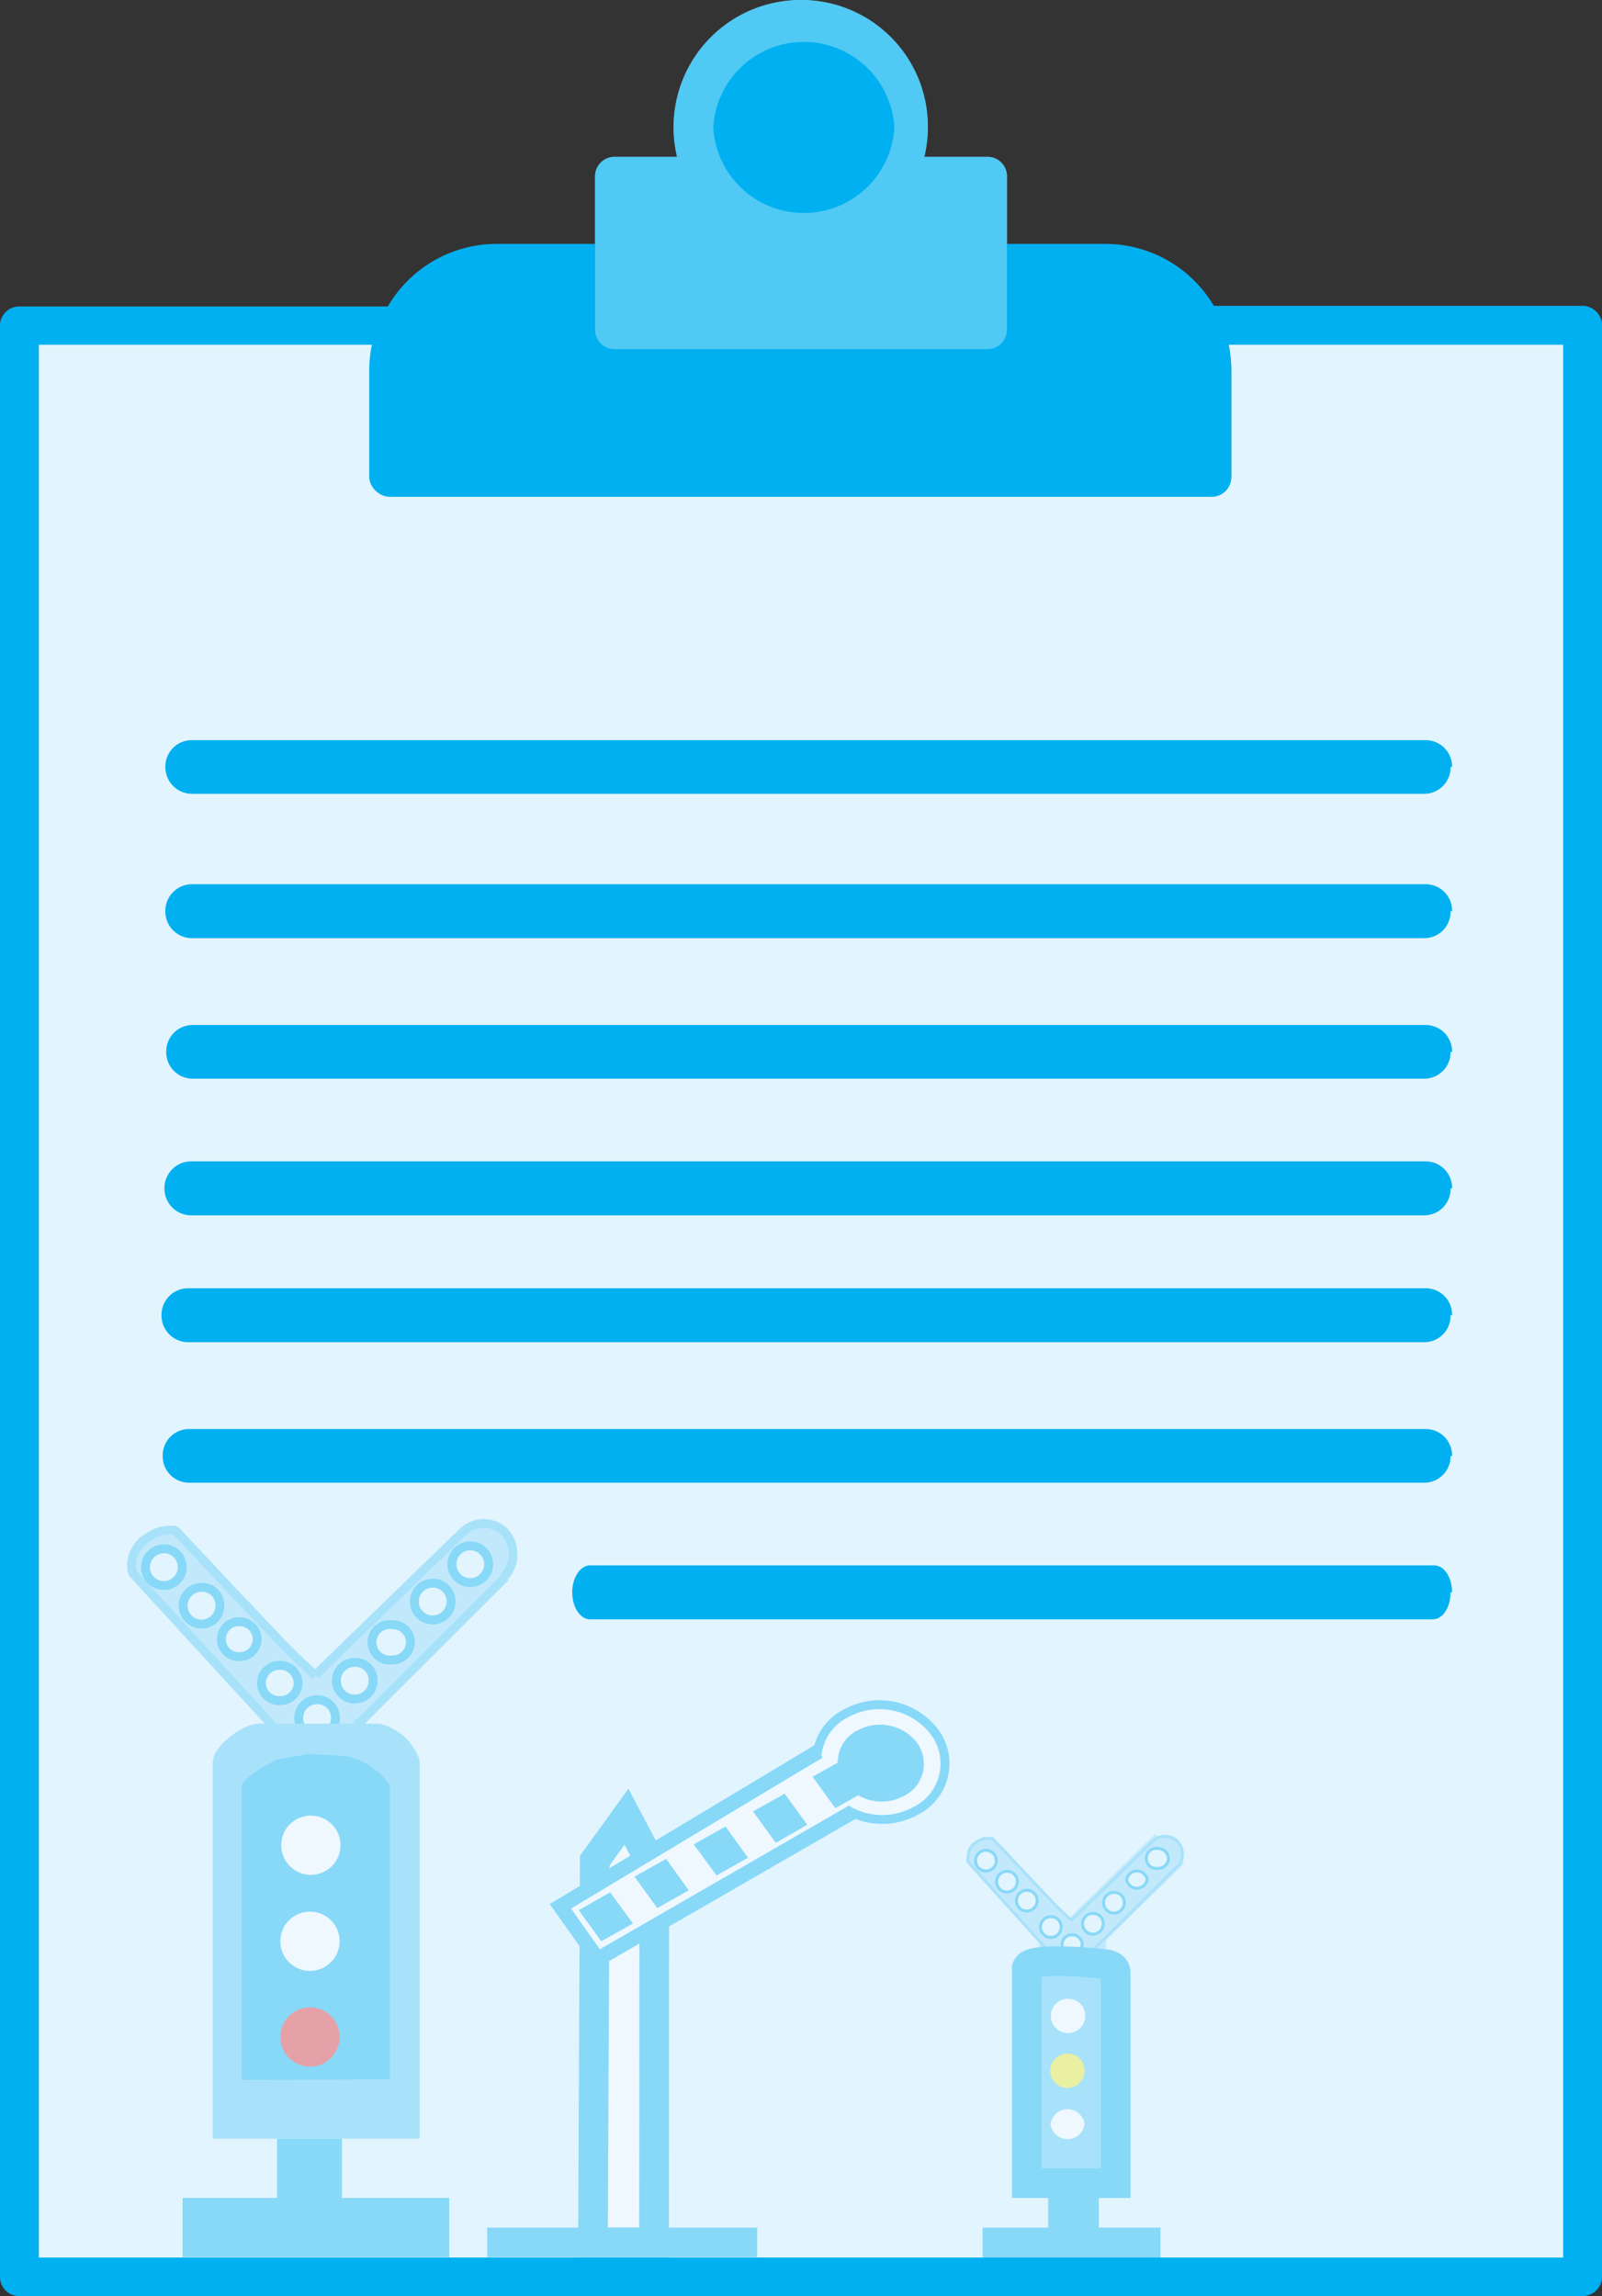<svg xmlns="http://www.w3.org/2000/svg" viewBox="0 0 54.06 77.46"><rect x="0" y="0" width="54.06" height="77.46" fill="#333333" stroke="none"/><defs><style>.cls-1{fill:none;}.cls-2{fill:#e6e6e6;}.cls-3{fill:#595a5c;}.cls-4{fill:#808184;}.cls-5{fill:#929497;}.cls-11,.cls-12,.cls-13,.cls-6{fill:#fff;}.cls-19,.cls-23,.cls-7{fill:#e2f4fd;}.cls-14,.cls-15,.cls-8{fill:#00b0f0;}.cls-20,.cls-24,.cls-9{fill:#50c9f5;}.cls-10{opacity:0.4;}.cls-11,.cls-12,.cls-13,.cls-14,.cls-19,.cls-23,.cls-24{stroke:#00b0f0;}.cls-11,.cls-12,.cls-13,.cls-14,.cls-15,.cls-16,.cls-17,.cls-18,.cls-19,.cls-20,.cls-22,.cls-23,.cls-24{stroke-miterlimit:10;}.cls-12,.cls-16,.cls-18,.cls-19{stroke-width:0.3px;}.cls-13{stroke-width:0.5px;}.cls-15{stroke:#00b5f1;}.cls-16,.cls-17,.cls-18,.cls-22{fill:#92d9f8;}.cls-16,.cls-17{stroke:#92d9f8;}.cls-18,.cls-20,.cls-22{stroke:#50c9f5;}.cls-21{fill:#eb2627;}.cls-22,.cls-23{stroke-width:0.1px;}.cls-25{fill:#f6eb16;}</style></defs><title>Asset 3</title><g id="Layer_2" data-name="Layer 2"><g id="Layer_1_copy_3" data-name="Layer 1 copy 3"><g id="_08" data-name="08"><path class="cls-1" d="M37.32,9.57H16.74a2.93,2.93,0,0,0-2.61,1.64H39.92A2.92,2.92,0,0,0,37.32,9.57Z"/><path class="cls-2" d="M41.34,11.21a4.15,4.15,0,0,1,.21,1.29v3.57a.66.66,0,0,1-.66.65H13.16a.65.65,0,0,1-.65-.65V12.5a4.15,4.15,0,0,1,.2-1.29H1V76.69H53V11.21Z"/><path class="cls-3" d="M0,37.2V11a.65.65,0,0,1,.66-.66H13.45a.65.65,0,0,1,.55.31.63.63,0,0,1,0,.62,3.07,3.07,0,0,0-.27,1.24v2.92H40.18V12.49a3,3,0,0,0-.27-1.24.6.6,0,0,1,0-.62.65.65,0,0,1,.55-.31H53.4a.66.66,0,0,1,.66.66V76.81a.66.66,0,0,1-.66.65H.66A.65.65,0,0,1,0,76.81V52.87m1.31.29v23H52.75V11.63H41.4a4.12,4.12,0,0,1,.1.86v3.58a.66.66,0,0,1-.66.65H13.12a.65.65,0,0,1-.66-.65V12.49a4.12,4.12,0,0,1,.09-.86H1.31V36.87"/><path class="cls-3" d="M37.32,8.23H16.74a4.25,4.25,0,0,0-4.23,4.27v3.6a.65.65,0,0,0,.65.66H40.89a.66.66,0,0,0,.66-.66V12.5A4.25,4.25,0,0,0,37.32,8.23Z"/><path class="cls-4" d="M33.32,5.29H30.21a.68.68,0,0,0-.58.33,3,3,0,0,1-5.21,0,.65.65,0,0,0-.57-.33H20.74a.66.66,0,0,0-.66.66v5.17a.66.66,0,0,0,.66.66H33.32a.66.66,0,0,0,.66-.66V6A.66.66,0,0,0,33.32,5.29Z"/><path class="cls-5" d="M31.31,4.27A4.29,4.29,0,1,1,27,0,4.27,4.27,0,0,1,31.31,4.27Z"/><path class="cls-6" d="M30.18,4.3a3.06,3.06,0,0,1-6.11,0,3.06,3.06,0,0,1,6.11,0Z"/><path class="cls-3" d="M37.28,44.37c0-.5-.27-.91-.6-.91H8.24c-.34,0-.61.41-.61.91h0c0,.51.27.91.61.91H36.68c.33,0,.6-.4.6-.91Z"/><path class="cls-3" d="M37.28,49.12c0-.5-.27-.91-.6-.91H8.24c-.34,0-.61.41-.61.91h0c0,.5.27.9.61.9H36.68c.33,0,.6-.4.6-.9Z"/><path class="cls-3" d="M37.28,53.72c0-.5-.27-.91-.6-.91H8.24c-.34,0-.61.41-.61.91h0c0,.5.27.91.61.91H36.68c.33,0,.6-.41.6-.91Z"/><path class="cls-3" d="M47.24,44.41a.9.9,0,0,1-.9.9H40.46a.91.91,0,0,1-.9-.9h0a.9.9,0,0,1,.9-.9h5.88a.9.9,0,0,1,.9.9Z"/><path class="cls-3" d="M47.21,49.16a.9.9,0,0,1-.9.89H40.43a.89.89,0,0,1-.9-.89h0a.9.9,0,0,1,.9-.91h5.88a.91.91,0,0,1,.9.91Z"/><path class="cls-3" d="M47.21,53.83a.9.9,0,0,1-.9.9H40.43a.9.9,0,0,1-.9-.9h0a.9.9,0,0,1,.9-.9h5.88a.9.9,0,0,1,.9.9Z"/><path class="cls-3" d="M37.28,30.74c0-.5-.27-.91-.6-.91H8.24c-.34,0-.61.41-.61.91h0c0,.5.27.91.61.91H36.68c.33,0,.6-.41.6-.91Z"/><path class="cls-3" d="M37.28,35.49c0-.51-.27-.91-.6-.91H8.24c-.34,0-.61.4-.61.91h0c0,.5.27.9.61.9H36.68c.33,0,.6-.4.6-.9Z"/><path class="cls-3" d="M37.28,40.09c0-.5-.27-.91-.6-.91H8.24c-.34,0-.61.41-.61.91h0c0,.5.27.91.61.91H36.68c.33,0,.6-.41.6-.91Z"/><path class="cls-3" d="M47.24,30.77a.9.9,0,0,1-.9.9H40.46a.9.9,0,0,1-.9-.9h0a.91.91,0,0,1,.9-.9h5.88a.9.9,0,0,1,.9.9Z"/><path class="cls-3" d="M47.21,35.52a.9.9,0,0,1-.9.9H40.43a.9.9,0,0,1-.9-.9h0a.9.9,0,0,1,.9-.9h5.88a.91.91,0,0,1,.9.9Z"/><path class="cls-3" d="M47.21,40.2a.9.9,0,0,1-.9.89H40.43a.89.89,0,0,1-.9-.89h0a.9.9,0,0,1,.9-.9h5.88a.9.9,0,0,1,.9.9Z"/><path class="cls-1" d="M37.32,9.57H16.74a2.93,2.93,0,0,0-2.61,1.64H39.92A2.92,2.92,0,0,0,37.32,9.57Z"/><path class="cls-7" d="M41.34,11.21a4.15,4.15,0,0,1,.21,1.29v3.57a.66.66,0,0,1-.66.65H13.16a.65.65,0,0,1-.65-.65V12.5a4.15,4.15,0,0,1,.2-1.29H1V76.69H53V11.21Z"/><path class="cls-8" d="M0,37.2V11a.65.65,0,0,1,.66-.66H13.45a.65.65,0,0,1,.55.31.63.63,0,0,1,0,.62,3.07,3.07,0,0,0-.27,1.24v2.92H40.18V12.49a3,3,0,0,0-.27-1.24.6.6,0,0,1,0-.62.65.65,0,0,1,.55-.31H53.4a.66.66,0,0,1,.66.66V76.81a.66.66,0,0,1-.66.65H.66A.65.65,0,0,1,0,76.81V52.87m1.31.29v23H52.75V11.63H41.4a4.12,4.12,0,0,1,.1.86v3.58a.66.66,0,0,1-.66.65H13.12a.65.65,0,0,1-.66-.65V12.49a4.12,4.12,0,0,1,.09-.86H1.31V36.87"/><path class="cls-8" d="M37.32,8.23H16.74a4.25,4.25,0,0,0-4.23,4.27v3.6a.65.65,0,0,0,.65.66H40.89a.66.66,0,0,0,.66-.66V12.5A4.25,4.25,0,0,0,37.32,8.23Z"/><path class="cls-9" d="M33.32,5.29H30.21a.68.68,0,0,0-.58.33,3,3,0,0,1-5.21,0,.65.65,0,0,0-.57-.33H20.74a.66.66,0,0,0-.66.66v5.17a.66.66,0,0,0,.66.66H33.32a.66.66,0,0,0,.66-.66V6A.66.66,0,0,0,33.32,5.29Z"/><path class="cls-9" d="M31.31,4.27A4.29,4.29,0,1,1,27,0,4.27,4.27,0,0,1,31.31,4.27Z"/><path class="cls-8" d="M30.18,4.3a3.06,3.06,0,0,1-6.11,0,3.06,3.06,0,0,1,6.11,0Z"/><path class="cls-8" d="M49,44.37a.89.89,0,0,0-.88-.91H6.34a.9.9,0,0,0-.89.91h0a.9.9,0,0,0,.89.91H48.07a.89.89,0,0,0,.88-.91Z"/><path class="cls-8" d="M49,49.12a.89.89,0,0,0-.88-.91H6.37a.89.89,0,0,0-.88.91h0a.89.89,0,0,0,.88.9h41.7a.89.89,0,0,0,.88-.9Z"/><path class="cls-8" d="M49,53.72c0-.5-.26-.91-.6-.91H19.91c-.33,0-.6.41-.6.91h0c0,.5.27.91.6.91H48.35c.34,0,.6-.41.6-.91Z"/><path class="cls-8" d="M49,30.74a.89.89,0,0,0-.88-.91H6.47a.9.9,0,0,0-.89.91h0a.9.9,0,0,0,.89.91h41.6a.89.89,0,0,0,.88-.91Z"/><path class="cls-8" d="M49,25.87a.89.89,0,0,0-.88-.9H6.47a.89.89,0,0,0-.89.9h0a.9.9,0,0,0,.89.91h41.6a.89.89,0,0,0,.88-.91Z"/><path class="cls-8" d="M49,35.49a.89.89,0,0,0-.88-.91H6.49a.89.89,0,0,0-.88.91h0a.89.89,0,0,0,.88.9H48.07a.89.89,0,0,0,.88-.9Z"/><path class="cls-8" d="M49,40.09a.89.89,0,0,0-.88-.91H6.44a.9.9,0,0,0-.89.91h0a.9.9,0,0,0,.89.91H48.07a.89.89,0,0,0,.88-.91Z"/><g class="cls-10"><polygon class="cls-11" points="20.07 62.77 21.14 61.29 22.08 63.07 22.07 75.65 20.01 75.65 20.07 62.77"/><path class="cls-12" d="M30.9,61.09a2.33,2.33,0,0,1-3-.65,1.78,1.78,0,0,1,.65-2.64,2.33,2.33,0,0,1,3,.65A1.78,1.78,0,0,1,30.9,61.09Z"/><polyline class="cls-13" points="27.63 59.08 18.91 64.31 20.17 66.09 28.79 61.12"/><polygon class="cls-8" points="28.49 59.34 29.25 60.4 28.19 61 27.42 59.94 28.49 59.34"/><polygon class="cls-8" points="26.48 60.51 27.24 61.56 26.18 62.17 25.41 61.11 26.48 60.51"/><polygon class="cls-8" points="22.48 62.71 23.24 63.77 22.18 64.37 21.41 63.31 22.48 62.71"/><polygon class="cls-8" points="24.48 61.62 25.24 62.67 24.18 63.27 23.41 62.22 24.48 61.62"/><polygon class="cls-8" points="20.59 63.84 21.36 64.89 20.29 65.49 19.53 64.44 20.59 63.84"/><path class="cls-8" d="M30.5,60.59a1.58,1.58,0,0,1-2-.43,1.2,1.2,0,0,1,.45-1.79,1.58,1.58,0,0,1,2,.43A1.21,1.21,0,0,1,30.5,60.59Z"/><polygon class="cls-14" points="25.55 75.65 16.44 75.65 16.44 75.65 25.55 75.65 25.55 75.65"/></g><g class="cls-10"><rect class="cls-15" x="9.85" y="72.65" width="1.19" height="2"/><rect class="cls-14" x="6.66" y="74.65" width="8" height="1"/><rect class="cls-16" x="8.97" y="54.43" width="8.65" height="1.97" transform="translate(-35 25.16) rotate(-44.44)"/><rect class="cls-17" x="9.77" y="57.2" width="1.9" height="2.24" transform="translate(-47.84 67.62) rotate(-88.62)"/><line class="cls-18" x1="12.11" y1="58.04" x2="11.92" y2="59.13"/><line class="cls-18" x1="9.32" y1="58.25" x2="9.38" y2="59.09"/><line class="cls-18" x1="10.64" y1="56.51" x2="15.62" y2="51.68"/><line class="cls-18" x1="12" y1="58.25" x2="17.06" y2="53.2"/><path class="cls-18" d="M15.56,51.75A1,1,0,0,1,17,51.66a1.12,1.12,0,0,1,0,1.55"/><path class="cls-18" d="M9.33,58.36,4.51,53.11c-.11-.11-.08-.49,0-.68a1.45,1.45,0,0,1,.3-.44,2.35,2.35,0,0,1,.63-.34c.18,0,.38-.08.5,0l.61.65c.47.5.94,1,1.4,1.49l1.55,1.63c.34.37,1.16,1.12,1.16,1.12"/><path class="cls-19" d="M6.15,52.87a.62.62,0,0,1-1.24,0,.62.62,0,0,1,1.24,0Z"/><path class="cls-19" d="M7.42,54.14a.62.62,0,1,1-.62-.59A.6.6,0,0,1,7.42,54.14Z"/><path class="cls-19" d="M8.68,55.3a.6.6,0,0,1-.62.59.59.59,0,1,1,0-1.18A.6.6,0,0,1,8.68,55.3Z"/><path class="cls-19" d="M10.06,56.78a.6.6,0,0,1-.62.59.6.6,0,0,1-.62-.59.61.61,0,0,1,.62-.6A.61.61,0,0,1,10.06,56.78Z"/><path class="cls-19" d="M11.32,57.94a.62.62,0,1,1-.62-.6A.61.61,0,0,1,11.32,57.94Z"/><path class="cls-19" d="M12.59,56.67a.62.62,0,1,1-.62-.59A.6.6,0,0,1,12.59,56.67Z"/><path class="cls-19" d="M13.85,55.4a.61.61,0,0,1-.62.6.6.6,0,1,1,0-1.19A.6.6,0,0,1,13.85,55.4Z"/><path class="cls-19" d="M15.22,54a.62.62,0,1,1-.62-.59A.61.61,0,0,1,15.22,54Z"/><path class="cls-19" d="M16.49,52.77a.62.62,0,0,1-1.24,0,.62.62,0,0,1,1.24,0Z"/><path class="cls-20" d="M13.66,71.65V59.48a1.35,1.35,0,0,0-.92-.83h-4c-.32,0-1.06.58-1.06.83V71.65Z"/><path class="cls-8" d="M13.16,70.15V60.24a2.36,2.36,0,0,0-1.48-1l-1.25-.07-1.08.19c-.33.14-1.19.67-1.19.9v9.91Z"/><path class="cls-6" d="M11.49,62.25a1,1,0,1,1-1-1A1,1,0,0,1,11.49,62.25Z"/><path class="cls-6" d="M11.46,65.49a1,1,0,1,1-1-1A1,1,0,0,1,11.46,65.49Z"/><path class="cls-21" d="M11.46,68.72a1,1,0,1,1-1-1A1,1,0,0,1,11.46,68.72Z"/></g><g class="cls-10"><rect class="cls-15" x="35.87" y="73.73" width="0.71" height="1.14"/><rect class="cls-14" x="33.66" y="75.65" width="5" height="1"/><rect class="cls-16" x="35.2" y="63.63" width="4.86" height="1.1" transform="translate(-34.18 44.71) rotate(-44.45)"/><rect class="cls-17" x="35.65" y="65.19" width="1.07" height="1.26" transform="translate(-30.51 100.36) rotate(-88.58)"/><line class="cls-22" x1="36.97" y1="65.66" x2="36.86" y2="66.27"/><line class="cls-22" x1="35.39" y1="65.78" x2="35.43" y2="66.25"/><line class="cls-22" x1="36.14" y1="64.8" x2="38.93" y2="62.09"/><line class="cls-22" x1="36.9" y1="65.77" x2="39.75" y2="62.94"/><path class="cls-22" d="M38.9,62.12a.59.59,0,0,1,.83,0,.62.62,0,0,1,0,.86"/><path class="cls-22" d="M35.4,65.84l-2.71-3c-.06-.06,0-.28,0-.38a1,1,0,0,1,.16-.25,1.39,1.39,0,0,1,.36-.19c.1,0,.22,0,.28,0l.34.36.79.84.87.92c.19.21.65.63.65.63"/><path class="cls-23" d="M33.62,62.75a.35.35,0,1,1-.35-.33A.35.35,0,0,1,33.62,62.75Z"/><path class="cls-23" d="M34.33,63.47a.35.35,0,1,1-.35-.34A.34.34,0,0,1,34.33,63.47Z"/><path class="cls-23" d="M35,64.12a.35.35,0,0,1-.7,0,.35.35,0,0,1,.7,0Z"/><path class="cls-23" d="M35.81,65a.35.35,0,1,1-.35-.34A.34.34,0,0,1,35.81,65Z"/><path class="cls-23" d="M36.52,65.6a.34.34,0,0,1-.35.33.33.33,0,1,1,0-.66A.34.34,0,0,1,36.52,65.6Z"/><path class="cls-23" d="M37.23,64.89a.35.35,0,1,1-.35-.34A.34.34,0,0,1,37.23,64.89Z"/><path class="cls-23" d="M37.94,64.18a.35.35,0,1,1-.35-.34A.34.34,0,0,1,37.94,64.18Z"/><path class="cls-23" d="M38.71,63.41a.35.35,0,0,1-.69,0,.35.35,0,0,1,.69,0Z"/><path class="cls-23" d="M39.43,62.7a.34.34,0,0,1-.35.33.34.34,0,1,1,0-.67A.35.35,0,0,1,39.43,62.7Z"/><path class="cls-24" d="M34.65,66.29v7.36h3V66.54c0-.16-.17-.29-.48-.29,0,0-2.49-.28-2.52.15"/><path class="cls-6" d="M36.62,68a.58.58,0,1,1-.58-.57A.57.57,0,0,1,36.62,68Z"/><path class="cls-25" d="M36.6,69.84a.58.58,0,1,1-.57-.56A.57.57,0,0,1,36.6,69.84Z"/><path class="cls-6" d="M36.6,71.66a.58.58,0,0,1-1.15,0,.58.58,0,0,1,1.15,0Z"/></g></g></g></g></svg>